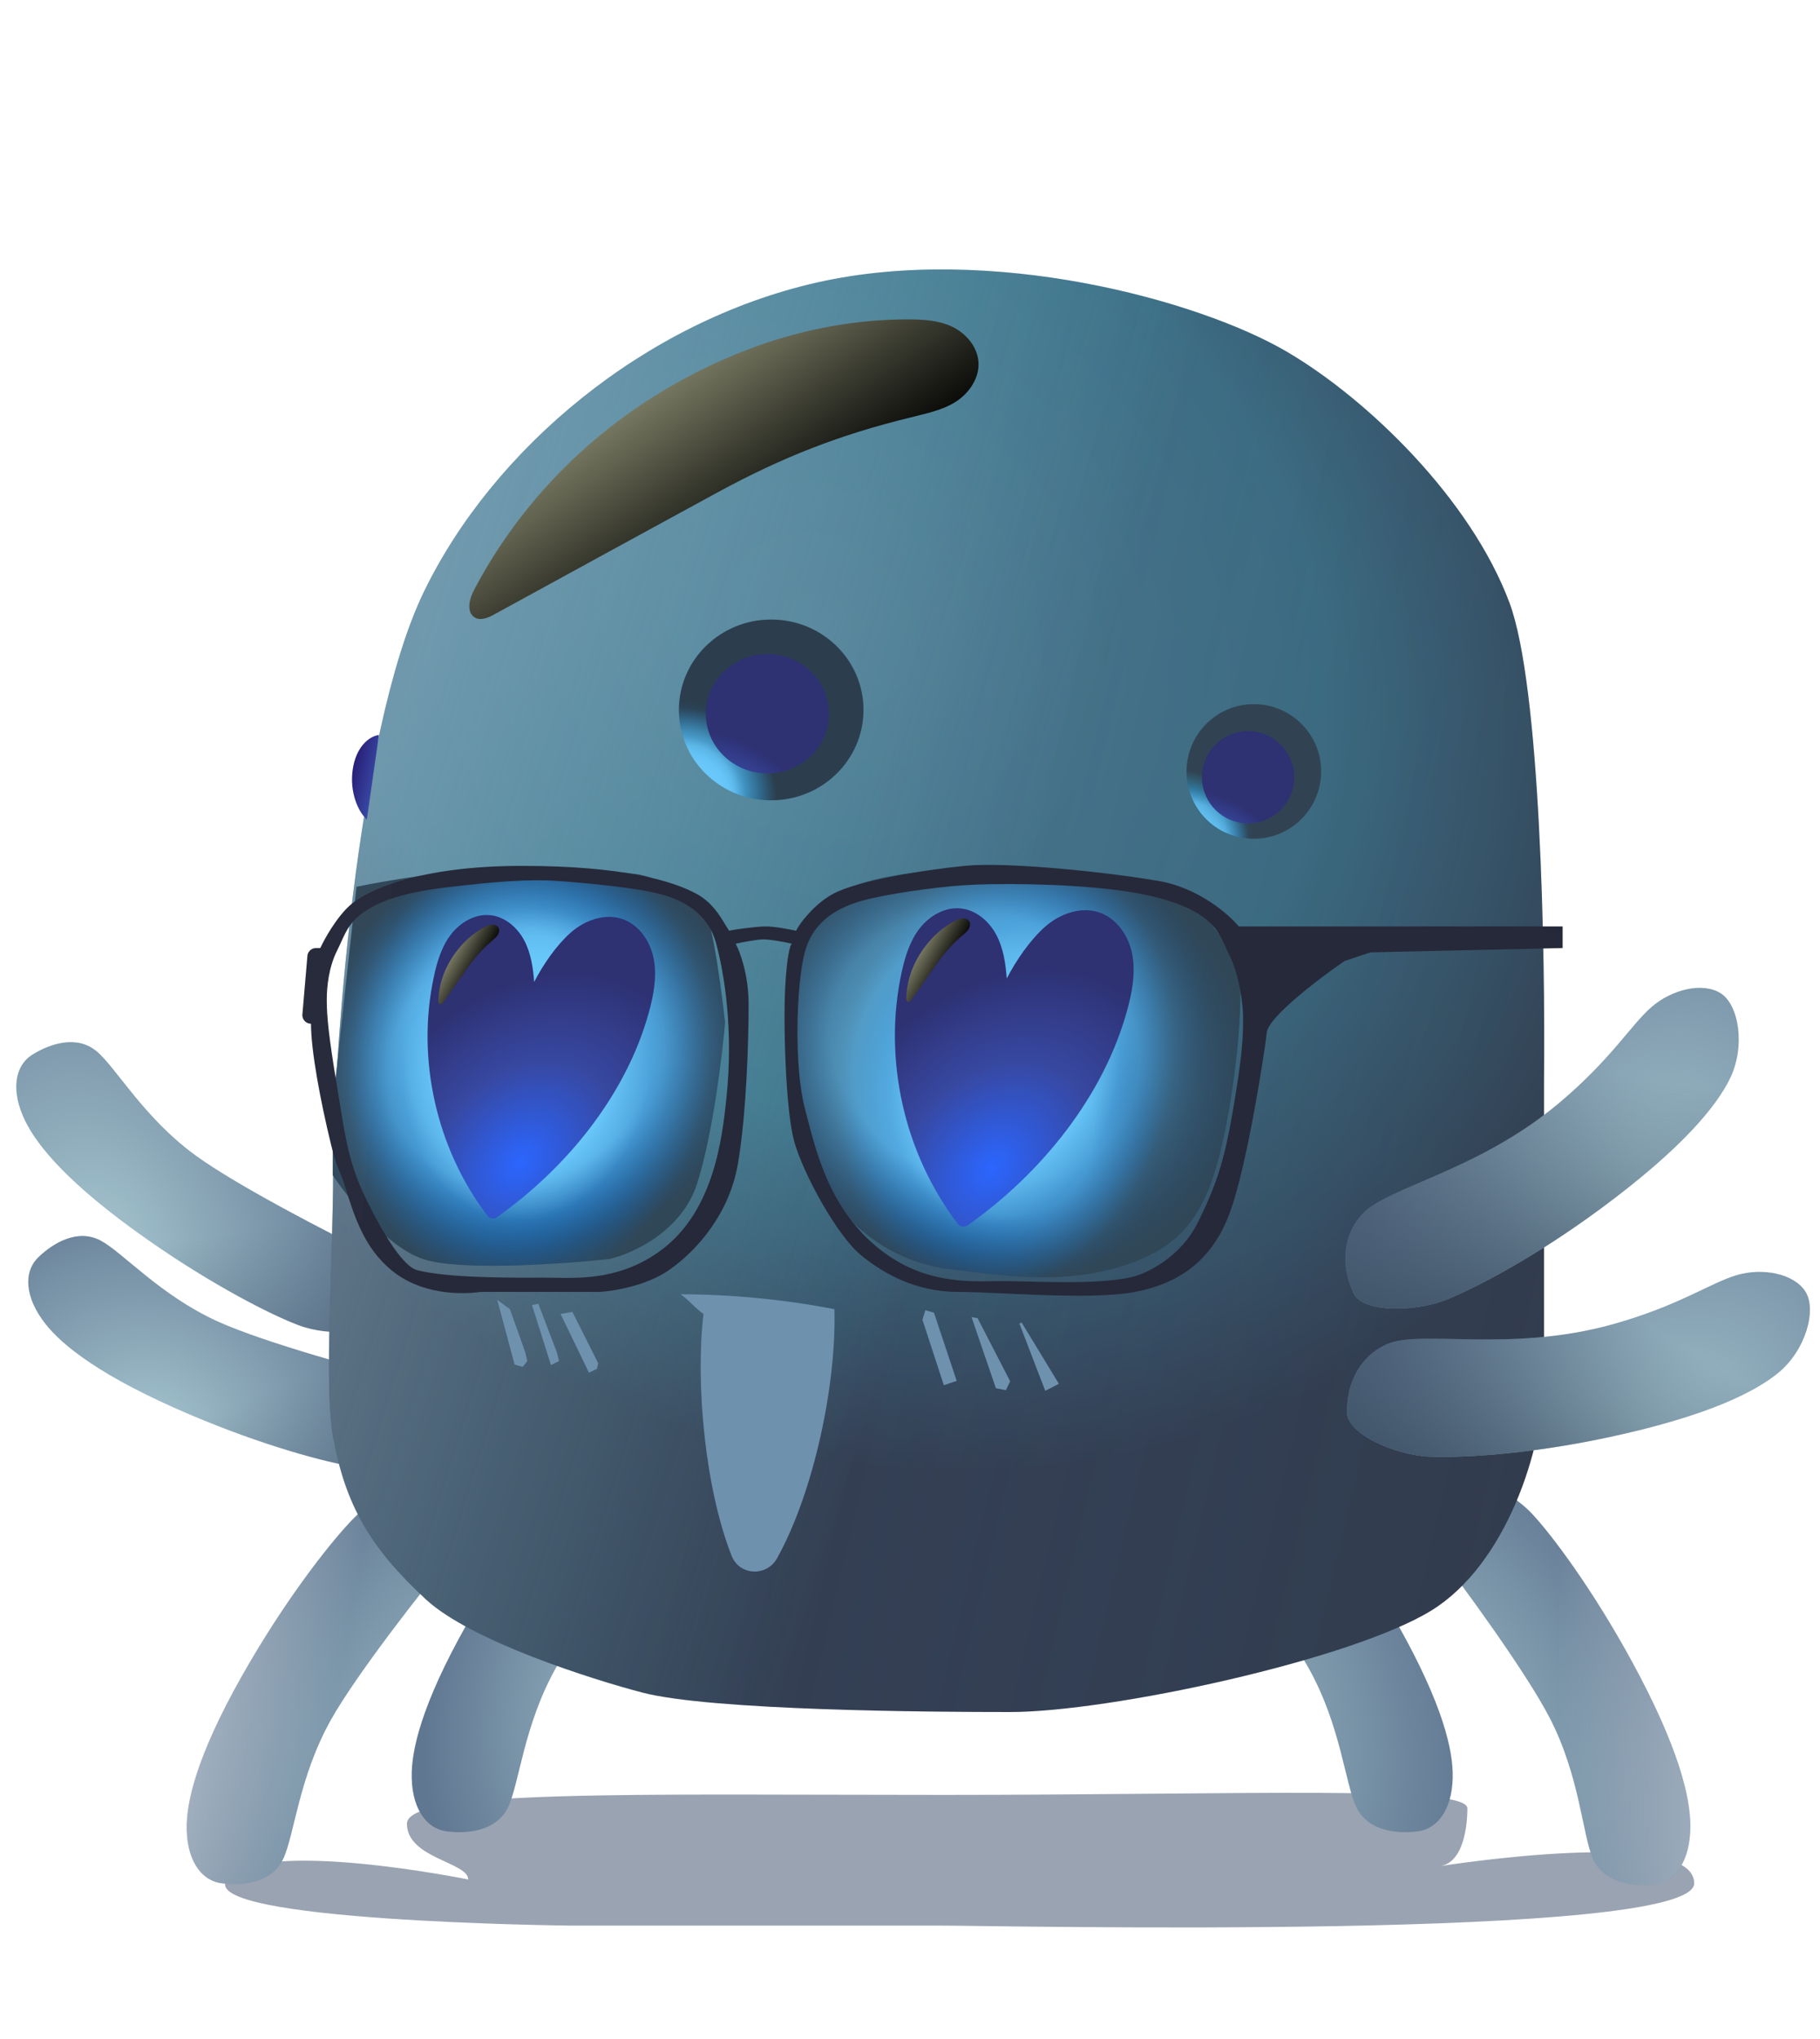 <svg width="250" height="280" viewBox="0 0 250 280" fill="none" xmlns="http://www.w3.org/2000/svg">
<g clip-path="url(#clip0_416_303)">
<g filter="url(#filter0_f_416_303)">
<path d="M129.432 246.48C87.579 246.48 55.897 245.688 55.897 250.439C55.897 255.19 64.317 255.718 64.317 258.093C64.317 258.093 35.688 252.287 31.198 258.093C26.707 263.9 78.35 264.428 78.35 264.428H129.432C136.73 264.428 232.719 266.539 232.719 258.621C232.719 250.703 197.916 256.246 197.916 256.246C201.535 255.568 201.565 249.105 201.565 248.328C201.565 245.121 171.285 246.48 129.432 246.48Z" fill="#04193F" fill-opacity="0.4"/>
</g>
<path d="M224.161 228.148C218.807 218.326 213.255 210.886 210.479 207.91C207.148 204.338 201.27 202.014 199.177 204.338C197.273 205.767 196.797 210.291 196.797 212.374C200.763 217.533 209.527 229.458 212.859 235.887C217.023 243.923 217.353 251.959 218.807 255.233C220.261 258.507 224.161 259.103 227.135 258.805C230.109 258.507 232.191 255.531 232.191 250.769C232.191 246.899 230.669 240.088 224.161 228.148Z" fill="url(#paint0_radial_416_303)"/>
<path d="M224.161 228.148C218.807 218.326 213.255 210.886 210.479 207.91C207.148 204.338 201.27 202.014 199.177 204.338C197.273 205.767 196.797 210.291 196.797 212.374C200.763 217.533 209.527 229.458 212.859 235.887C217.023 243.923 217.353 251.959 218.807 255.233C220.261 258.507 224.161 259.103 227.135 258.805C230.109 258.507 232.191 255.531 232.191 250.769C232.191 246.899 230.669 240.088 224.161 228.148Z" fill="url(#paint1_linear_416_303)"/>
<path d="M34.4 228.121C40.061 218.492 45.844 211.245 48.711 208.365C52.152 204.908 58.097 202.778 60.112 205.163C61.967 206.65 62.297 211.18 62.23 213.259C58.105 218.279 48.97 229.898 45.438 236.206C41.022 244.091 40.434 252.1 38.877 255.32C37.32 258.54 33.407 259.009 30.447 258.617C27.486 258.224 25.503 255.187 25.655 250.435C25.78 246.574 27.518 239.826 34.4 228.121Z" fill="url(#paint2_radial_416_303)"/>
<path d="M34.4 228.121C40.061 218.492 45.844 211.245 48.711 208.365C52.152 204.908 58.097 202.778 60.112 205.163C61.967 206.65 62.297 211.18 62.23 213.259C58.105 218.279 48.97 229.898 45.438 236.206C41.022 244.091 40.434 252.1 38.877 255.32C37.32 258.54 33.407 259.009 30.447 258.617C27.486 258.224 25.503 255.187 25.655 250.435C25.78 246.574 27.518 239.826 34.4 228.121Z" fill="url(#paint3_linear_416_303)"/>
<path d="M65.303 220.989C70.964 211.36 76.747 204.114 79.615 201.233C83.055 197.776 89 195.646 91.015 198.031C92.87 199.518 93.2 204.048 93.133 206.127C89.008 211.148 79.874 222.766 76.341 229.074C71.925 236.959 71.338 244.968 69.781 248.188C68.223 251.408 64.31 251.877 61.35 251.485C58.389 251.092 56.406 248.055 56.559 243.303C56.683 239.442 58.422 232.694 65.303 220.989Z" fill="url(#paint4_radial_416_303)"/>
<path d="M190.797 220.989C185.136 211.36 179.354 204.114 176.486 201.233C173.045 197.776 167.101 195.646 165.086 198.031C163.231 199.518 162.9 204.048 162.967 206.127C167.093 211.148 176.227 222.766 179.76 229.074C184.175 236.959 184.763 244.968 186.32 248.188C187.877 251.408 191.79 251.877 194.751 251.485C197.711 251.092 199.695 248.055 199.542 243.303C199.418 239.442 197.679 232.694 190.797 220.989Z" fill="url(#paint5_radial_416_303)"/>
<path d="M26.042 194.238C36.057 198.5 44.786 200.825 48.702 201.42C53.401 202.134 59.291 200.357 59.487 197.321C60.078 195.081 57.712 191.342 56.455 189.752C50.314 188.21 36.426 184.402 30.003 181.508C21.974 177.89 16.873 171.958 13.787 170.338C10.701 168.718 7.364 170.618 5.273 172.641C3.181 174.664 3.388 178.192 6.261 181.826C8.596 184.779 13.868 189.057 26.042 194.238Z" fill="url(#paint6_radial_416_303)"/>
<path d="M26.042 194.238C36.057 198.5 44.786 200.825 48.702 201.42C53.401 202.134 59.291 200.357 59.487 197.321C60.078 195.081 57.712 191.342 56.455 189.752C50.314 188.21 36.426 184.402 30.003 181.508C21.974 177.89 16.873 171.958 13.787 170.338C10.701 168.718 7.364 170.618 5.273 172.641C3.181 174.664 3.388 178.192 6.261 181.826C8.596 184.779 13.868 189.057 26.042 194.238Z" fill="url(#paint7_linear_416_303)"/>
<path d="M20.295 170.257C29.213 176.497 37.273 180.576 40.981 181.967C45.431 183.637 51.561 183.116 52.381 180.186C53.422 178.117 51.88 173.969 50.978 172.154C45.288 169.376 32.487 162.78 26.801 158.621C19.694 153.421 15.929 146.563 13.245 144.34C10.56 142.117 6.903 143.286 4.438 144.833C1.974 146.38 1.446 149.875 3.507 154.025C5.181 157.396 9.455 162.671 20.295 170.257Z" fill="url(#paint8_radial_416_303)"/>
<path d="M20.295 170.257C29.213 176.497 37.273 180.576 40.981 181.967C45.431 183.637 51.561 183.116 52.381 180.186C53.422 178.117 51.88 173.969 50.978 172.154C45.288 169.376 32.487 162.78 26.801 158.621C19.694 153.421 15.929 146.563 13.245 144.34C10.56 142.117 6.903 143.286 4.438 144.833C1.974 146.38 1.446 149.875 3.507 154.025C5.181 157.396 9.455 162.671 20.295 170.257Z" fill="url(#paint9_linear_416_303)"/>
<path d="M58.532 219.656C64.71 225.359 81.402 230.645 88.233 232.427C97.737 234.907 127.736 235.1 138.725 235.1C152.388 235.1 185.558 227.987 196.642 221.141C206.741 214.904 212.087 199.163 212.087 188.768L212.087 148.672C212.285 130.852 211.611 94.143 207.334 82.738C201.988 68.482 187.833 54.777 176.742 48.285C164.565 41.157 136.052 33.435 112.291 38.781C88.53 44.127 67.74 61.651 58.235 81.253C48.731 100.855 45.761 147.484 45.761 160.552C45.761 173.621 44.465 190.253 45.761 197.381C47.435 206.588 50.81 212.528 58.532 219.656Z" fill="url(#paint10_radial_416_303)"/>
<path d="M58.532 219.656C64.71 225.359 81.402 230.645 88.233 232.427C97.737 234.907 127.736 235.1 138.725 235.1C152.388 235.1 185.558 227.987 196.642 221.141C206.741 214.904 212.087 199.163 212.087 188.768L212.087 148.672C212.285 130.852 211.611 94.143 207.334 82.738C201.988 68.482 187.833 54.777 176.742 48.285C164.565 41.157 136.052 33.435 112.291 38.781C88.53 44.127 67.74 61.651 58.235 81.253C48.731 100.855 45.761 147.484 45.761 160.552C45.761 173.621 44.465 190.253 45.761 197.381C47.435 206.588 50.81 212.528 58.532 219.656Z" fill="url(#paint11_linear_416_303)" fill-opacity="0.2"/>
<path d="M58.532 219.656C64.71 225.359 81.402 230.645 88.233 232.427C97.737 234.907 127.736 235.1 138.725 235.1C152.388 235.1 185.558 227.987 196.642 221.141C206.741 214.904 212.087 199.163 212.087 188.768L212.087 148.672C212.285 130.852 211.611 94.143 207.334 82.738C201.988 68.482 187.833 54.777 176.742 48.285C164.565 41.157 136.052 33.435 112.291 38.781C88.53 44.127 67.74 61.651 58.235 81.253C48.731 100.855 45.761 147.484 45.761 160.552C45.761 173.621 44.465 190.253 45.761 197.381C47.435 206.588 50.81 212.528 58.532 219.656Z" fill="url(#paint12_linear_416_303)" fill-opacity="0.4"/>
<path d="M219.973 165.903C210.674 172.777 202.711 176.822 198.876 178.4C194.274 180.293 186.541 180.317 185.778 177.219C184.766 175.045 183.757 170.454 187.103 166.743C190.448 163.033 202.954 160.873 214.123 151.497C221.312 145.463 224.037 140.73 226.845 138.294C229.653 135.857 233.888 134.825 236.372 136.406C238.856 137.988 239.816 143.721 237.597 148.19C235.794 151.822 231.277 157.547 219.973 165.903Z" fill="url(#paint13_radial_416_303)"/>
<path d="M219.973 165.903C210.674 172.777 202.711 176.822 198.876 178.4C194.274 180.293 186.541 180.317 185.778 177.219C184.766 175.045 183.757 170.454 187.103 166.743C190.448 163.033 202.954 160.873 214.123 151.497C221.312 145.463 224.037 140.73 226.845 138.294C229.653 135.857 233.888 134.825 236.372 136.406C238.856 137.988 239.816 143.721 237.597 148.19C235.794 151.822 231.277 157.547 219.973 165.903Z" fill="url(#paint14_linear_416_303)"/>
<path d="M220.844 197.395C209.534 199.804 200.613 200.19 196.469 200.039C191.496 199.858 184.449 196.68 185.038 193.545C185.016 191.147 186 186.551 190.581 184.558C195.162 182.566 207.438 185.774 221.486 181.862C230.527 179.344 234.967 176.164 238.531 175.109C242.096 174.054 246.377 174.866 247.983 177.334C249.589 179.801 248.089 185.416 244.219 188.566C241.074 191.125 234.591 194.467 220.844 197.395Z" fill="url(#paint15_radial_416_303)"/>
<path d="M220.844 197.395C209.534 199.804 200.613 200.19 196.469 200.039C191.496 199.858 184.449 196.68 185.038 193.545C185.016 191.147 186 186.551 190.581 184.558C195.162 182.566 207.438 185.774 221.486 181.862C230.527 179.344 234.967 176.164 238.531 175.109C242.096 174.054 246.377 174.866 247.983 177.334C249.589 179.801 248.089 185.416 244.219 188.566C241.074 191.125 234.591 194.467 220.844 197.395Z" fill="url(#paint16_linear_416_303)"/>
<g style="mix-blend-mode:screen">
<path d="M124.672 43.858C126.752 43.858 128.882 43.964 130.809 44.869C132.686 45.774 134.31 47.637 134.411 49.819C134.512 52.055 132.991 54.13 131.165 55.248C129.338 56.366 127.157 56.792 125.078 57.324C115.288 59.719 107.527 62.753 98.599 67.597C88.353 73.185 78.106 78.774 67.911 84.363C67.049 84.842 65.933 85.321 65.121 84.735C64.005 83.937 64.512 82.127 65.172 80.903C73.643 64.882 87.846 53.279 104.28 47.424C110.773 45.135 117.723 43.858 124.672 43.858Z" fill="url(#paint17_linear_416_303)"/>
</g>
<path d="M87.161 120.001C91.188 120.474 96.142 123.942 96.931 125.617C97.879 126.752 99.102 135.942 99.596 140.395C99.201 145.026 97.879 155.942 95.747 162.563C93.615 169.183 86.766 172.218 83.608 172.908C77.194 173.597 63.121 174.563 58.147 172.908C53.173 171.252 47.785 164.533 45.712 161.381V151.627L48.969 121.775C52.719 120.986 61.818 119.41 68.213 119.41C76.207 119.41 82.128 119.41 87.161 120.001Z" fill="url(#paint18_radial_416_303)"/>
<path d="M87.161 120.001C91.188 120.474 96.142 123.942 96.931 125.617C97.879 126.752 99.102 135.942 99.596 140.395C99.201 145.026 97.879 155.942 95.747 162.563C93.615 169.183 86.766 172.218 83.608 172.908C77.194 173.597 63.121 174.563 58.147 172.908C53.173 171.252 47.785 164.533 45.712 161.381V151.627L48.969 121.775C52.719 120.986 61.818 119.41 68.213 119.41C76.207 119.41 82.128 119.41 87.161 120.001Z" fill="url(#paint19_diamond_416_303)" fill-opacity="0.4"/>
<path d="M87.161 120.001C91.188 120.474 96.142 123.942 96.931 125.617C97.879 126.752 99.102 135.942 99.596 140.395C99.201 145.026 97.879 155.942 95.747 162.563C93.615 169.183 86.766 172.218 83.608 172.908C77.194 173.597 63.121 174.563 58.147 172.908C53.173 171.252 47.785 164.533 45.712 161.381V151.627L48.969 121.775C52.719 120.986 61.818 119.41 68.213 119.41C76.207 119.41 82.128 119.41 87.161 120.001Z" fill="url(#paint20_diamond_416_303)" fill-opacity="0.4"/>
<path d="M87.161 120.001C91.188 120.474 96.142 123.942 96.931 125.617C97.879 126.752 99.102 135.942 99.596 140.395C99.201 145.026 97.879 155.942 95.747 162.563C93.615 169.183 86.766 172.218 83.608 172.908C77.194 173.597 63.121 174.563 58.147 172.908C53.173 171.252 47.785 164.533 45.712 161.381V151.627L48.969 121.775C52.719 120.986 61.818 119.41 68.213 119.41C76.207 119.41 82.128 119.41 87.161 120.001Z" fill="url(#paint21_diamond_416_303)" fill-opacity="0.4"/>
<path d="M157.86 121.817C162.854 122.528 165.887 125.866 166.779 127.446C167.869 128.631 170.108 131.949 170.346 135.741C170.643 140.481 169.157 153.812 166.779 161.219C164.4 168.625 160.536 172.18 152.806 174.254C145.077 176.328 137.347 175.143 130.212 174.254C123.077 173.365 116.834 168.921 113.267 162.996C109.699 157.071 109.105 150.965 109.105 141.37C109.105 133.963 110.294 127.742 113.267 124.187C116.24 120.632 126.347 119.151 135.563 119.447C144.779 119.743 151.617 120.928 157.86 121.817Z" fill="url(#paint22_radial_416_303)"/>
<path d="M157.86 121.817C162.854 122.528 165.887 125.866 166.779 127.446C167.869 128.631 170.108 131.949 170.346 135.741C170.643 140.481 169.157 153.812 166.779 161.219C164.4 168.625 160.536 172.18 152.806 174.254C145.077 176.328 137.347 175.143 130.212 174.254C123.077 173.365 116.834 168.921 113.267 162.996C109.699 157.071 109.105 150.965 109.105 141.37C109.105 133.963 110.294 127.742 113.267 124.187C116.24 120.632 126.347 119.151 135.563 119.447C144.779 119.743 151.617 120.928 157.86 121.817Z" fill="url(#paint23_diamond_416_303)" fill-opacity="0.4"/>
<path d="M157.86 121.817C162.854 122.528 165.887 125.866 166.779 127.446C167.869 128.631 170.108 131.949 170.346 135.741C170.643 140.481 169.157 153.812 166.779 161.219C164.4 168.625 160.536 172.18 152.806 174.254C145.077 176.328 137.347 175.143 130.212 174.254C123.077 173.365 116.834 168.921 113.267 162.996C109.699 157.071 109.105 150.965 109.105 141.37C109.105 133.963 110.294 127.742 113.267 124.187C116.24 120.632 126.347 119.151 135.563 119.447C144.779 119.743 151.617 120.928 157.86 121.817Z" fill="url(#paint24_diamond_416_303)" fill-opacity="0.4"/>
<path d="M157.86 121.817C162.854 122.528 165.887 125.866 166.779 127.446C167.869 128.631 170.108 131.949 170.346 135.741C170.643 140.481 169.157 153.812 166.779 161.219C164.4 168.625 160.536 172.18 152.806 174.254C145.077 176.328 137.347 175.143 130.212 174.254C123.077 173.365 116.834 168.921 113.267 162.996C109.699 157.071 109.105 150.965 109.105 141.37C109.105 133.963 110.294 127.742 113.267 124.187C116.24 120.632 126.347 119.151 135.563 119.447C144.779 119.743 151.617 120.928 157.86 121.817Z" fill="url(#paint25_diamond_416_303)" fill-opacity="0.4"/>
<g filter="url(#filter1_i_416_303)">
<path fill-rule="evenodd" clip-rule="evenodd" d="M168.157 125.219H212.646V128.188L186.249 128.782L182.69 129.97C179.23 132.346 172.25 137.632 172.013 139.77C171.716 142.443 169.344 157.885 166.971 164.418C164.598 170.952 160.15 174.218 153.921 175.406C149.531 176.244 142.046 175.901 136.037 175.625C133.522 175.51 131.264 175.406 129.601 175.406C123.966 175.406 119.517 173.031 116.255 170.358C112.992 167.685 108.247 159.073 107.061 154.619C105.874 150.164 105.578 137.988 105.874 133.237C106.111 129.436 106.467 127.891 106.764 127.594C105.973 127.396 103.857 127 102.908 127C101.959 127 99.942 127.396 99.053 127.594C99.646 128.683 100.832 131.871 100.832 135.91C100.832 140.958 100.536 151.055 99.349 157.885C98.163 164.715 93.714 169.764 89.859 172.437C86.774 174.575 82.246 175.307 80.368 175.406H64.055C61.188 175.802 55.818 175.763 51.784 172.437C48.022 169.334 46.736 165.24 45.217 160.4C44.701 158.754 44.297 158.567 43.48 155.212C41.997 149.127 40.718 142.269 40.718 138.582C40.062 138.582 39.531 138.05 39.531 137.394L40.217 129.376C40.217 128.72 40.748 128.188 41.403 128.188H41.997C42.59 126.901 44.251 123.912 46.149 122.249C48.522 120.17 55.751 116.903 69.691 116.903C83.63 116.903 90.452 118.982 93.714 120.764C95.76 121.881 96.846 123.679 97.6 124.929C97.809 125.274 97.992 125.577 98.163 125.813C98.954 125.615 102.019 125.219 103.205 125.219C104.391 125.219 106.467 125.615 107.357 125.813C107.753 124.922 109.789 122.19 112.399 120.764C115.662 118.982 124.559 117.497 130.491 116.903C136.423 116.31 150.362 117.794 157.184 118.982C162.641 119.933 166.773 123.536 168.157 125.219ZM162.522 123.437C164.937 124.924 165.582 126.352 166.379 128.112C166.561 128.515 166.75 128.934 166.971 129.376C168.157 131.752 168.751 135.791 168.751 137.691C168.751 140.067 168.751 142.146 167.564 149.273C166.378 156.4 165.488 159.964 162.522 165.903C160.15 170.655 155.602 172.833 153.625 173.328C149.901 174.26 143.437 174.095 138.964 173.98C137.737 173.949 136.659 173.921 135.829 173.921C135.421 173.921 134.985 173.929 134.525 173.937C130.642 174.002 125.032 174.096 119.517 170.061C112.309 164.787 110.284 156.919 108.839 151.306C108.738 150.914 108.64 150.532 108.543 150.164C107.061 144.522 107.357 133.237 108.543 128.782C109.73 124.328 113.289 122.546 116.551 121.655C119.814 120.764 126.042 119.873 130.194 119.576C134.347 119.279 143.541 119.279 150.955 120.17C156.887 120.883 160.446 122.158 162.522 123.437ZM44.865 127.346C45.63 125.662 46.249 124.298 48.565 122.876C50.557 121.653 53.508 120.555 59.199 119.873C66.312 119.022 70.749 118.698 74.733 118.982C78.716 119.266 85.571 119.929 88.701 120.781C91.831 121.632 95.245 123.336 96.383 127.594C97.522 131.853 98.756 139.473 97.793 148.691C97.213 154.24 96.099 164.37 88.701 169.764C83.41 173.622 78.028 173.532 74.303 173.469C73.862 173.462 73.444 173.455 73.051 173.455C72.769 173.455 72.445 173.455 72.085 173.456C67.736 173.465 59.548 173.486 55.343 172.437C53.446 171.963 50.841 167.773 48.565 163.231C46.086 158.284 45.551 154.956 44.702 149.675C44.576 148.895 44.444 148.072 44.297 147.194C43.159 140.381 42.886 137.587 42.886 135.316C42.886 133.499 43.159 130.825 44.297 128.554C44.509 128.132 44.691 127.73 44.865 127.346Z" fill="#262939"/>
</g>
<ellipse rx="12.678" ry="12.414" transform="matrix(-1 0 0 1 105.935 97.487)" fill="url(#paint26_radial_416_303)"/>
<ellipse rx="12.678" ry="12.414" transform="matrix(-1 0 0 1 105.935 97.487)" fill="url(#paint27_diamond_416_303)" fill-opacity="0.4"/>
<ellipse rx="12.678" ry="12.414" transform="matrix(-1 0 0 1 105.935 97.487)" fill="url(#paint28_diamond_416_303)" fill-opacity="0.4"/>
<ellipse rx="12.678" ry="12.414" transform="matrix(-1 0 0 1 105.935 97.487)" fill="url(#paint29_diamond_416_303)" fill-opacity="0.4"/>
<circle r="9.245" transform="matrix(-1 0 0 1 172.233 105.939)" fill="url(#paint30_radial_416_303)"/>
<circle r="9.245" transform="matrix(-1 0 0 1 172.233 105.939)" fill="url(#paint31_diamond_416_303)" fill-opacity="0.4"/>
<circle r="9.245" transform="matrix(-1 0 0 1 172.233 105.939)" fill="url(#paint32_diamond_416_303)" fill-opacity="0.4"/>
<circle r="9.245" transform="matrix(-1 0 0 1 172.233 105.939)" fill="url(#paint33_diamond_416_303)" fill-opacity="0.4"/>
<g filter="url(#filter2_di_416_303)">
<ellipse rx="8.452" ry="8.188" transform="matrix(-1 0 0 1 105.407 98.015)" fill="url(#paint34_diamond_416_303)"/>
</g>
<g filter="url(#filter3_di_416_303)">
<circle r="6.339" transform="matrix(-1 0 0 1 171.44 106.732)" fill="url(#paint35_diamond_416_303)"/>
</g>
<g filter="url(#filter4_di_416_303)">
<path d="M155.563 131.233C155.986 133.718 155.504 136.303 154.824 138.764C151.561 150.617 142.983 161.178 132.906 168.283C132.479 168.584 131.892 168.496 131.574 168.081C124.19 158.417 121.268 145.44 123.846 133.559C124.305 131.416 124.977 129.213 126.326 127.485C127.675 125.757 129.846 124.488 132.042 124.756C134.126 125.001 135.875 126.531 136.85 128.366C137.826 130.202 138.133 132.296 138.291 134.37C139.559 131.917 141.452 129.137 143.522 127.292C145.593 125.447 148.594 124.379 151.201 125.372C153.579 126.281 155.135 128.713 155.563 131.233Z" fill="url(#paint36_diamond_416_303)"/>
</g>
<g filter="url(#filter5_di_416_303)">
<path d="M89.832 131.855C90.235 134.222 89.775 136.686 89.127 139.031C86.022 150.312 77.865 160.365 68.277 167.135C67.85 167.437 67.263 167.349 66.946 166.934C59.928 157.728 57.154 145.378 59.608 134.071C60.045 132.029 60.685 129.93 61.971 128.283C63.257 126.636 65.326 125.427 67.418 125.683C69.403 125.916 71.07 127.373 72 129.123C72.93 130.872 73.222 132.868 73.373 134.844C74.581 132.506 76.385 129.858 78.358 128.099C80.331 126.341 83.191 125.323 85.675 126.269C87.941 127.136 89.424 129.453 89.832 131.855Z" fill="url(#paint37_diamond_416_303)"/>
</g>
<g style="mix-blend-mode:screen">
<path d="M131.109 126.482C131.443 126.303 131.793 126.136 132.173 126.103C132.545 126.074 132.952 126.208 133.14 126.52C133.332 126.839 133.251 127.275 133.046 127.596C132.842 127.917 132.525 128.166 132.234 128.423C130.852 129.616 129.847 130.728 128.796 132.206C127.593 133.907 126.39 135.608 125.195 137.304C125.094 137.449 124.953 137.615 124.777 137.599C124.535 137.578 124.474 137.268 124.484 137.032C124.581 133.953 125.946 131.029 128.12 128.757C128.981 127.864 129.995 127.079 131.109 126.482Z" fill="url(#paint38_linear_416_303)"/>
</g>
<g style="mix-blend-mode:screen">
<path d="M66.53 127.327C66.848 127.157 67.181 126.997 67.544 126.966C67.898 126.939 68.286 127.066 68.465 127.363C68.648 127.667 68.571 128.082 68.376 128.388C68.181 128.694 67.879 128.932 67.601 129.177C66.285 130.314 65.327 131.374 64.326 132.782C63.179 134.403 62.033 136.024 60.894 137.64C60.798 137.778 60.663 137.936 60.495 137.921C60.265 137.9 60.207 137.606 60.216 137.381C60.309 134.446 61.61 131.66 63.682 129.495C64.502 128.644 65.468 127.896 66.53 127.327Z" fill="url(#paint39_linear_416_303)"/>
</g>
<g filter="url(#filter6_b_416_303)">
<path d="M43.467 127.392C44.232 125.699 44.852 124.328 47.169 122.898C48.653 121.982 50.669 121.136 53.951 120.481L49.633 167.987C48.801 166.621 47.965 165.068 47.169 163.472C44.689 158.498 44.153 155.153 43.303 149.843L43.303 149.843L43.303 149.839C43.177 149.055 43.045 148.229 42.898 147.349C41.76 140.498 41.487 137.689 41.487 135.405C41.487 133.578 41.76 130.89 42.898 128.607C43.11 128.182 43.292 127.779 43.467 127.392Z" fill="white" fill-opacity="0.01"/>
</g>
<path d="M48.449 105.689C48.892 102.589 50.666 101.119 52.052 100.921L50.389 112.542C49.188 111.45 48.006 108.788 48.449 105.689Z" fill="url(#paint40_linear_416_303)"/>
<g filter="url(#filter7_ii_416_303)">
<path d="M92.468 177.727C99.547 177.759 106.637 178.424 113.62 179.783C113.902 190.07 110.831 204.801 105.738 213.995C104.301 216.541 100.591 216.381 99.504 213.666C95.865 204.436 94.514 190.161 95.629 180.425C94.449 179.629 93.647 178.522 92.468 177.727Z" fill="#6E91AE"/>
</g>
<path d="M72.155 185.715L70.044 179.788L68.3 178.495L70.689 187.384L71.796 187.704L72.427 186.917L72.155 185.715ZM76.52 185.783L73.948 179.041L73.076 179.212L75.684 187.461L76.788 186.901L76.52 185.783ZM82.172 187.209L78.619 180.141L78.038 180.255L76.998 180.434L80.897 188.491L82.002 187.972L82.172 187.209Z" fill="#6E91AE"/>
<path d="M129.649 190.218L131.412 189.628L128.292 180.261L127.098 179.925L126.712 181.24L129.649 190.218Z" fill="#6E91AE"/>
<path d="M134.285 181.018L138.757 189.683L138.167 190.901L136.8 190.637L133.456 180.875L134.285 181.018Z" fill="#6E91AE"/>
<path d="M140.332 181.611L145.451 190.028L143.578 190.988L140.028 181.757L140.332 181.611Z" fill="#6E91AE"/>
</g>
<defs>
<filter id="filter0_f_416_303" x="16.921" y="232.194" width="229.798" height="46.489" filterUnits="userSpaceOnUse" color-interpolation-filters="sRGB">
<feFlood flood-opacity="0" result="BackgroundImageFix"/>
<feBlend mode="normal" in="SourceGraphic" in2="BackgroundImageFix" result="shape"/>
<feGaussianBlur stdDeviation="7" result="effect1_foregroundBlur_416_303"/>
</filter>
<filter id="filter1_i_416_303" x="39.531" y="116.768" width="175.114" height="61.166" filterUnits="userSpaceOnUse" color-interpolation-filters="sRGB">
<feFlood flood-opacity="0" result="BackgroundImageFix"/>
<feBlend mode="normal" in="SourceGraphic" in2="BackgroundImageFix" result="shape"/>
<feColorMatrix in="SourceAlpha" type="matrix" values="0 0 0 0 0 0 0 0 0 0 0 0 0 0 0 0 0 0 127 0" result="hardAlpha"/>
<feOffset dx="2" dy="2"/>
<feGaussianBlur stdDeviation="1.5"/>
<feComposite in2="hardAlpha" operator="arithmetic" k2="-1" k3="1"/>
<feColorMatrix type="matrix" values="0 0 0 0 0.407 0 0 0 0 0.61 0 0 0 0 0.921 0 0 0 1 0"/>
<feBlend mode="normal" in2="shape" result="effect1_innerShadow_416_303"/>
</filter>
<filter id="filter2_di_416_303" x="91.955" y="84.827" width="26.904" height="26.376" filterUnits="userSpaceOnUse" color-interpolation-filters="sRGB">
<feFlood flood-opacity="0" result="BackgroundImageFix"/>
<feColorMatrix in="SourceAlpha" type="matrix" values="0 0 0 0 0 0 0 0 0 0 0 0 0 0 0 0 0 0 127 0" result="hardAlpha"/>
<feOffset/>
<feGaussianBlur stdDeviation="2.5"/>
<feComposite in2="hardAlpha" operator="out"/>
<feColorMatrix type="matrix" values="0 0 0 0 0.3 0 0 0 0 0.832 0 0 0 0 1 0 0 0 0.4 0"/>
<feBlend mode="normal" in2="BackgroundImageFix" result="effect1_dropShadow_416_303"/>
<feBlend mode="normal" in="SourceGraphic" in2="effect1_dropShadow_416_303" result="shape"/>
<feColorMatrix in="SourceAlpha" type="matrix" values="0 0 0 0 0 0 0 0 0 0 0 0 0 0 0 0 0 0 127 0" result="hardAlpha"/>
<feOffset/>
<feGaussianBlur stdDeviation="2"/>
<feComposite in2="hardAlpha" operator="arithmetic" k2="-1" k3="1"/>
<feColorMatrix type="matrix" values="0 0 0 0 0.31 0 0 0 0 0.675 0 0 0 0 0.886 0 0 0 1 0"/>
<feBlend mode="normal" in2="shape" result="effect2_innerShadow_416_303"/>
</filter>
<filter id="filter3_di_416_303" x="160.101" y="95.392" width="22.679" height="22.678" filterUnits="userSpaceOnUse" color-interpolation-filters="sRGB">
<feFlood flood-opacity="0" result="BackgroundImageFix"/>
<feColorMatrix in="SourceAlpha" type="matrix" values="0 0 0 0 0 0 0 0 0 0 0 0 0 0 0 0 0 0 127 0" result="hardAlpha"/>
<feOffset/>
<feGaussianBlur stdDeviation="2.5"/>
<feComposite in2="hardAlpha" operator="out"/>
<feColorMatrix type="matrix" values="0 0 0 0 0.3 0 0 0 0 0.832 0 0 0 0 1 0 0 0 0.4 0"/>
<feBlend mode="normal" in2="BackgroundImageFix" result="effect1_dropShadow_416_303"/>
<feBlend mode="normal" in="SourceGraphic" in2="effect1_dropShadow_416_303" result="shape"/>
<feColorMatrix in="SourceAlpha" type="matrix" values="0 0 0 0 0 0 0 0 0 0 0 0 0 0 0 0 0 0 127 0" result="hardAlpha"/>
<feOffset/>
<feGaussianBlur stdDeviation="1.5"/>
<feComposite in2="hardAlpha" operator="arithmetic" k2="-1" k3="1"/>
<feColorMatrix type="matrix" values="0 0 0 0 0.31 0 0 0 0 0.675 0 0 0 0 0.886 0 0 0 1 0"/>
<feBlend mode="normal" in2="shape" result="effect2_innerShadow_416_303"/>
</filter>
<filter id="filter4_di_416_303" x="117.926" y="119.72" width="42.796" height="53.741" filterUnits="userSpaceOnUse" color-interpolation-filters="sRGB">
<feFlood flood-opacity="0" result="BackgroundImageFix"/>
<feColorMatrix in="SourceAlpha" type="matrix" values="0 0 0 0 0 0 0 0 0 0 0 0 0 0 0 0 0 0 127 0" result="hardAlpha"/>
<feOffset/>
<feGaussianBlur stdDeviation="2.5"/>
<feComposite in2="hardAlpha" operator="out"/>
<feColorMatrix type="matrix" values="0 0 0 0 0.3 0 0 0 0 0.832 0 0 0 0 1 0 0 0 0.4 0"/>
<feBlend mode="normal" in2="BackgroundImageFix" result="effect1_dropShadow_416_303"/>
<feBlend mode="normal" in="SourceGraphic" in2="effect1_dropShadow_416_303" result="shape"/>
<feColorMatrix in="SourceAlpha" type="matrix" values="0 0 0 0 0 0 0 0 0 0 0 0 0 0 0 0 0 0 127 0" result="hardAlpha"/>
<feOffset/>
<feGaussianBlur stdDeviation="2.5"/>
<feComposite in2="hardAlpha" operator="arithmetic" k2="-1" k3="1"/>
<feColorMatrix type="matrix" values="0 0 0 0 0.31 0 0 0 0 0.675 0 0 0 0 0.886 0 0 0 1 0"/>
<feBlend mode="normal" in2="shape" result="effect2_innerShadow_416_303"/>
</filter>
<filter id="filter5_di_416_303" x="53.73" y="120.648" width="41.253" height="51.666" filterUnits="userSpaceOnUse" color-interpolation-filters="sRGB">
<feFlood flood-opacity="0" result="BackgroundImageFix"/>
<feColorMatrix in="SourceAlpha" type="matrix" values="0 0 0 0 0 0 0 0 0 0 0 0 0 0 0 0 0 0 127 0" result="hardAlpha"/>
<feOffset/>
<feGaussianBlur stdDeviation="2.5"/>
<feComposite in2="hardAlpha" operator="out"/>
<feColorMatrix type="matrix" values="0 0 0 0 0.3 0 0 0 0 0.832 0 0 0 0 1 0 0 0 0.4 0"/>
<feBlend mode="normal" in2="BackgroundImageFix" result="effect1_dropShadow_416_303"/>
<feBlend mode="normal" in="SourceGraphic" in2="effect1_dropShadow_416_303" result="shape"/>
<feColorMatrix in="SourceAlpha" type="matrix" values="0 0 0 0 0 0 0 0 0 0 0 0 0 0 0 0 0 0 127 0" result="hardAlpha"/>
<feOffset/>
<feGaussianBlur stdDeviation="2.5"/>
<feComposite in2="hardAlpha" operator="arithmetic" k2="-1" k3="1"/>
<feColorMatrix type="matrix" values="0 0 0 0 0.31 0 0 0 0 0.675 0 0 0 0 0.886 0 0 0 1 0"/>
<feBlend mode="normal" in2="shape" result="effect2_innerShadow_416_303"/>
</filter>
<filter id="filter6_b_416_303" x="39.487" y="118.481" width="16.464" height="51.506" filterUnits="userSpaceOnUse" color-interpolation-filters="sRGB">
<feFlood flood-opacity="0" result="BackgroundImageFix"/>
<feGaussianBlur in="BackgroundImage" stdDeviation="1"/>
<feComposite in2="SourceAlpha" operator="in" result="effect1_backgroundBlur_416_303"/>
<feBlend mode="normal" in="SourceGraphic" in2="effect1_backgroundBlur_416_303" result="shape"/>
</filter>
<filter id="filter7_ii_416_303" x="92.468" y="174.727" width="22.17" height="44.081" filterUnits="userSpaceOnUse" color-interpolation-filters="sRGB">
<feFlood flood-opacity="0" result="BackgroundImageFix"/>
<feBlend mode="normal" in="SourceGraphic" in2="BackgroundImageFix" result="shape"/>
<feColorMatrix in="SourceAlpha" type="matrix" values="0 0 0 0 0 0 0 0 0 0 0 0 0 0 0 0 0 0 127 0" result="hardAlpha"/>
<feOffset dx="1" dy="-3"/>
<feGaussianBlur stdDeviation="1.5"/>
<feComposite in2="hardAlpha" operator="arithmetic" k2="-1" k3="1"/>
<feColorMatrix type="matrix" values="0 0 0 0 0.125 0 0 0 0 0.137 0 0 0 0 0.154 0 0 0 1 0"/>
<feBlend mode="normal" in2="shape" result="effect1_innerShadow_416_303"/>
<feColorMatrix in="SourceAlpha" type="matrix" values="0 0 0 0 0 0 0 0 0 0 0 0 0 0 0 0 0 0 127 0" result="hardAlpha"/>
<feOffset dy="3"/>
<feGaussianBlur stdDeviation="1.5"/>
<feComposite in2="hardAlpha" operator="arithmetic" k2="-1" k3="1"/>
<feColorMatrix type="matrix" values="0 0 0 0 0.183 0 0 0 0 0.202 0 0 0 0 0.229 0 0 0 0.8 0"/>
<feBlend mode="normal" in2="effect1_innerShadow_416_303" result="effect2_innerShadow_416_303"/>
</filter>
<radialGradient id="paint0_radial_416_303" cx="0" cy="0" r="1" gradientUnits="userSpaceOnUse" gradientTransform="translate(188.444 240.366) rotate(-32.99) scale(43.679 53.953)">
<stop stop-color="#A5C5CF"/>
<stop offset="1" stop-color="#607791"/>
</radialGradient>
<linearGradient id="paint1_linear_416_303" x1="265.206" y1="242.435" x2="213.984" y2="242.722" gradientUnits="userSpaceOnUse">
<stop stop-color="white"/>
<stop offset="1" stop-color="white" stop-opacity="0"/>
</linearGradient>
<radialGradient id="paint2_radial_416_303" cx="0" cy="0" r="1" gradientUnits="userSpaceOnUse" gradientTransform="translate(69.674 241.46) rotate(-145.187) scale(43.63 53.877)">
<stop stop-color="#A5C5CF"/>
<stop offset="1" stop-color="#607791"/>
</radialGradient>
<linearGradient id="paint3_linear_416_303" x1="0.71" y1="234.67" x2="44.094" y2="242.991" gradientUnits="userSpaceOnUse">
<stop stop-color="white"/>
<stop offset="1" stop-color="white" stop-opacity="0"/>
</linearGradient>
<radialGradient id="paint4_radial_416_303" cx="0" cy="0" r="1" gradientUnits="userSpaceOnUse" gradientTransform="translate(93.268 232.451) rotate(-150.255) scale(33.174 40.965)">
<stop stop-color="#A5C5CF"/>
<stop offset="1" stop-color="#607791"/>
</radialGradient>
<radialGradient id="paint5_radial_416_303" cx="0" cy="0" r="1" gradientUnits="userSpaceOnUse" gradientTransform="translate(155.523 234.328) rotate(-34.813) scale(43.63 53.877)">
<stop stop-color="#A5C5CF"/>
<stop offset="1" stop-color="#607791"/>
</radialGradient>
<radialGradient id="paint6_radial_416_303" cx="0" cy="0" r="1" gradientUnits="userSpaceOnUse" gradientTransform="translate(20.61 197.078) rotate(-60.681) scale(34.939 37.827)">
<stop stop-color="#A5C5CF"/>
<stop offset="1" stop-color="#607791"/>
</radialGradient>
<linearGradient id="paint7_linear_416_303" x1="48.727" y1="186.106" x2="64.727" y2="226.298" gradientUnits="userSpaceOnUse">
<stop stop-color="#405469" stop-opacity="0"/>
<stop offset="1" stop-color="#405469"/>
</linearGradient>
<radialGradient id="paint8_radial_416_303" cx="0" cy="0" r="1" gradientUnits="userSpaceOnUse" gradientTransform="translate(14.393 171.913) rotate(-18.328) scale(38.109 54.153)">
<stop stop-color="#A5C5CF"/>
<stop offset="1" stop-color="#607791"/>
</radialGradient>
<linearGradient id="paint9_linear_416_303" x1="44.171" y1="166.989" x2="51.518" y2="209.62" gradientUnits="userSpaceOnUse">
<stop stop-color="#405469" stop-opacity="0"/>
<stop offset="1" stop-color="#405469"/>
</linearGradient>
<radialGradient id="paint10_radial_416_303" cx="0" cy="0" r="1" gradientUnits="userSpaceOnUse" gradientTransform="translate(112.47 85.691) rotate(42.148) scale(126.723 107.292)">
<stop stop-color="#50778E"/>
<stop offset="0.583" stop-color="#3D6F85"/>
<stop offset="1" stop-color="#343E52"/>
</radialGradient>
<linearGradient id="paint11_linear_416_303" x1="218.456" y1="198.65" x2="98.011" y2="170.123" gradientUnits="userSpaceOnUse">
<stop stop-color="#273132"/>
<stop offset="1" stop-color="#30578F" stop-opacity="0"/>
</linearGradient>
<linearGradient id="paint12_linear_416_303" x1="38.845" y1="147.936" x2="125.5" y2="174.844" gradientUnits="userSpaceOnUse">
<stop stop-color="#B7D5E6"/>
<stop offset="1" stop-color="#72EEFF" stop-opacity="0"/>
</linearGradient>
<radialGradient id="paint13_radial_416_303" cx="0" cy="0" r="1" gradientUnits="userSpaceOnUse" gradientTransform="translate(225.976 167.511) rotate(-162.189) scale(38.597 58.255)">
<stop stop-color="#A5C5CF"/>
<stop offset="1" stop-color="#607791"/>
</radialGradient>
<linearGradient id="paint14_linear_416_303" x1="217.295" y1="146.394" x2="211.663" y2="185.007" gradientUnits="userSpaceOnUse">
<stop stop-color="#405469" stop-opacity="0"/>
<stop offset="1" stop-color="#405469"/>
</linearGradient>
<radialGradient id="paint15_radial_416_303" cx="0" cy="0" r="1" gradientUnits="userSpaceOnUse" gradientTransform="translate(225.642 201.343) rotate(-137.735) scale(38.585 58.255)">
<stop stop-color="#A5C5CF"/>
<stop offset="1" stop-color="#607791"/>
</radialGradient>
<linearGradient id="paint16_linear_416_303" x1="221.806" y1="179.53" x2="204.919" y2="209.292" gradientUnits="userSpaceOnUse">
<stop stop-color="#405469" stop-opacity="0"/>
<stop offset="1" stop-color="#405469"/>
</linearGradient>
<linearGradient id="paint17_linear_416_303" x1="83.425" y1="40.767" x2="107.231" y2="75.321" gradientUnits="userSpaceOnUse">
<stop stop-color="#BABB98"/>
<stop offset="0.154" stop-color="#9C9D7F"/>
<stop offset="0.74" stop-color="#2C2D24"/>
<stop offset="1"/>
</linearGradient>
<radialGradient id="paint18_radial_416_303" cx="0" cy="0" r="1" gradientUnits="userSpaceOnUse" gradientTransform="translate(72.502 146.28) rotate(99.62) scale(31.44 24.754)">
<stop offset="0.463" stop-color="#69C7FA"/>
<stop offset="0.685" stop-color="#195EA1"/>
<stop offset="1" stop-color="#304758"/>
</radialGradient>
<radialGradient id="paint19_diamond_416_303" cx="0" cy="0" r="1" gradientUnits="userSpaceOnUse" gradientTransform="translate(74.43 143.351) rotate(107.51) scale(39.361 41.993)">
<stop offset="0.404" stop-color="#69C7FA"/>
<stop offset="0.685" stop-color="#195EA1" stop-opacity="0"/>
<stop offset="1" stop-color="#003B6B" stop-opacity="0"/>
</radialGradient>
<radialGradient id="paint20_diamond_416_303" cx="0" cy="0" r="1" gradientUnits="userSpaceOnUse" gradientTransform="translate(69.693 144.238) rotate(176.027) scale(34.129 42.591)">
<stop offset="0.404" stop-color="#69C7FA"/>
<stop offset="0.685" stop-color="#195EA1" stop-opacity="0"/>
<stop offset="1" stop-color="#003B6B" stop-opacity="0"/>
</radialGradient>
<radialGradient id="paint21_diamond_416_303" cx="0" cy="0" r="1" gradientUnits="userSpaceOnUse" gradientTransform="translate(71.47 145.715) rotate(-119.015) scale(40.896 46.61)">
<stop offset="0.404" stop-color="#69C7FA"/>
<stop offset="0.685" stop-color="#195EA1" stop-opacity="0"/>
<stop offset="1" stop-color="#003B6B" stop-opacity="0"/>
</radialGradient>
<radialGradient id="paint22_radial_416_303" cx="0" cy="0" r="1" gradientUnits="userSpaceOnUse" gradientTransform="translate(138.175 147.33) rotate(102.848) scale(30.716 22.548)">
<stop offset="0.433" stop-color="#69C7FA"/>
<stop offset="0.685" stop-color="#195EA1"/>
<stop offset="1" stop-color="#304758"/>
</radialGradient>
<radialGradient id="paint23_diamond_416_303" cx="0" cy="0" r="1" gradientUnits="userSpaceOnUse" gradientTransform="translate(135.266 143.74) rotate(108.376) scale(45.265 53.577)">
<stop offset="0.404" stop-color="#69C7FA"/>
<stop offset="0.685" stop-color="#195EA1" stop-opacity="0"/>
<stop offset="1" stop-color="#003B6B" stop-opacity="0"/>
</radialGradient>
<radialGradient id="paint24_diamond_416_303" cx="0" cy="0" r="1" gradientUnits="userSpaceOnUse" gradientTransform="translate(137.05 153.22) rotate(140.651) scale(30.371 35.824)">
<stop offset="0.404" stop-color="#69C7FA"/>
<stop offset="0.685" stop-color="#195EA1" stop-opacity="0"/>
<stop offset="1" stop-color="#003B6B" stop-opacity="0"/>
</radialGradient>
<radialGradient id="paint25_diamond_416_303" cx="0" cy="0" r="1" gradientUnits="userSpaceOnUse" gradientTransform="translate(135.266 143.74) rotate(-126.387) scale(40.161 47.452)">
<stop offset="0.404" stop-color="#69C7FA"/>
<stop offset="0.685" stop-color="#195EA1" stop-opacity="0"/>
<stop offset="1" stop-color="#003B6B" stop-opacity="0"/>
</radialGradient>
<radialGradient id="paint26_radial_416_303" cx="0" cy="0" r="1" gradientUnits="userSpaceOnUse" gradientTransform="translate(13.001 12.277) rotate(84.6) scale(12.607 13.85)">
<stop offset="0.531" stop-color="#69C7FA"/>
<stop offset="0.688" stop-color="#327E9E"/>
<stop offset="1" stop-color="#2C3E4E"/>
</radialGradient>
<radialGradient id="paint27_diamond_416_303" cx="0" cy="0" r="1" gradientUnits="userSpaceOnUse" gradientTransform="translate(13.001 12.277) rotate(76.201) scale(20.126 19.872)">
<stop offset="0.404" stop-color="#69C7FA"/>
<stop offset="0.685" stop-color="#195EA1" stop-opacity="0"/>
<stop offset="1" stop-color="#003B6B" stop-opacity="0"/>
</radialGradient>
<radialGradient id="paint28_diamond_416_303" cx="0" cy="0" r="1" gradientUnits="userSpaceOnUse" gradientTransform="translate(12.316 12.963) rotate(43.343) scale(15.395 13.885)">
<stop offset="0.404" stop-color="#69C7FA"/>
<stop offset="0.685" stop-color="#195EA1" stop-opacity="0"/>
<stop offset="1" stop-color="#003B6B" stop-opacity="0"/>
</radialGradient>
<radialGradient id="paint29_diamond_416_303" cx="0" cy="0" r="1" gradientUnits="userSpaceOnUse" gradientTransform="translate(13.001 12.277) rotate(-53.807) scale(17.42 20.128)">
<stop offset="0.404" stop-color="#69C7FA"/>
<stop offset="0.685" stop-color="#195EA1" stop-opacity="0"/>
<stop offset="1" stop-color="#003B6B" stop-opacity="0"/>
</radialGradient>
<radialGradient id="paint30_radial_416_303" cx="0" cy="0" r="1" gradientUnits="userSpaceOnUse" gradientTransform="translate(9.343 9.571) rotate(108.435) scale(10.843 9.488)">
<stop offset="0.37" stop-color="#69C7FA"/>
<stop offset="0.651" stop-color="#327E9E"/>
<stop offset="0.911" stop-color="#314352"/>
</radialGradient>
<radialGradient id="paint31_diamond_416_303" cx="0" cy="0" r="1" gradientUnits="userSpaceOnUse" gradientTransform="translate(9.343 10.6) rotate(74.48) scale(13.594 13.173)">
<stop offset="0.404" stop-color="#69C7FA"/>
<stop offset="0.685" stop-color="#195EA1" stop-opacity="0"/>
<stop offset="1" stop-color="#003B6B" stop-opacity="0"/>
</radialGradient>
<radialGradient id="paint32_diamond_416_303" cx="0" cy="0" r="1" gradientUnits="userSpaceOnUse" gradientTransform="translate(7.972 11.628) rotate(32.723) scale(10.902 9.843)">
<stop offset="0.404" stop-color="#69C7FA"/>
<stop offset="0.685" stop-color="#195EA1" stop-opacity="0"/>
<stop offset="1" stop-color="#003B6B" stop-opacity="0"/>
</radialGradient>
<radialGradient id="paint33_diamond_416_303" cx="0" cy="0" r="1" gradientUnits="userSpaceOnUse" gradientTransform="translate(9.343 7.856) rotate(-4.399) scale(13.412 9.425)">
<stop offset="0.404" stop-color="#69C7FA"/>
<stop offset="0.685" stop-color="#195EA1" stop-opacity="0"/>
<stop offset="1" stop-color="#003B6B" stop-opacity="0"/>
</radialGradient>
<radialGradient id="paint34_diamond_416_303" cx="0" cy="0" r="1" gradientUnits="userSpaceOnUse" gradientTransform="translate(5.735 13.452) rotate(-35.258) scale(13.678 9.661)">
<stop stop-color="#2B66FF"/>
<stop offset="0.526" stop-color="#3748A1"/>
<stop offset="1" stop-color="#2E3172"/>
</radialGradient>
<radialGradient id="paint35_diamond_416_303" cx="0" cy="0" r="1" gradientUnits="userSpaceOnUse" gradientTransform="translate(4.302 10.414) rotate(-36.119) scale(10.37 7.399)">
<stop stop-color="#2B66FF"/>
<stop offset="0.526" stop-color="#3748A1"/>
<stop offset="1" stop-color="#2E3172"/>
</radialGradient>
<radialGradient id="paint36_diamond_416_303" cx="0" cy="0" r="1" gradientUnits="userSpaceOnUse" gradientTransform="translate(136.279 160.457) rotate(-49.73) scale(30.842 23.07)">
<stop stop-color="#2B66FF"/>
<stop offset="0.526" stop-color="#3748A1"/>
<stop offset="1" stop-color="#2E3172"/>
</radialGradient>
<radialGradient id="paint37_diamond_416_303" cx="0" cy="0" r="1" gradientUnits="userSpaceOnUse" gradientTransform="translate(71.455 159.703) rotate(-49.73) scale(29.391 21.984)">
<stop stop-color="#2B66FF"/>
<stop offset="0.526" stop-color="#3748A1"/>
<stop offset="1" stop-color="#2E3172"/>
</radialGradient>
<linearGradient id="paint38_linear_416_303" x1="124.253" y1="129.573" x2="130.495" y2="133.115" gradientUnits="userSpaceOnUse">
<stop stop-color="#BABB98"/>
<stop offset="0.154" stop-color="#9C9D7F"/>
<stop offset="0.74" stop-color="#2C2D24"/>
<stop offset="1"/>
</linearGradient>
<linearGradient id="paint39_linear_416_303" x1="59.996" y1="130.272" x2="65.945" y2="133.648" gradientUnits="userSpaceOnUse">
<stop stop-color="#BABB98"/>
<stop offset="0.154" stop-color="#9C9D7F"/>
<stop offset="0.74" stop-color="#2C2D24"/>
<stop offset="1"/>
</linearGradient>
<linearGradient id="paint40_linear_416_303" x1="53.24" y1="116.071" x2="46.135" y2="114.421" gradientUnits="userSpaceOnUse">
<stop stop-color="#2B66FF"/>
<stop offset="0.526" stop-color="#3746A1"/>
<stop offset="1" stop-color="#271B74"/>
</linearGradient>
<clipPath id="clip0_416_303">
<rect width="250" height="280" fill="white"/>
</clipPath>
</defs>
</svg>
